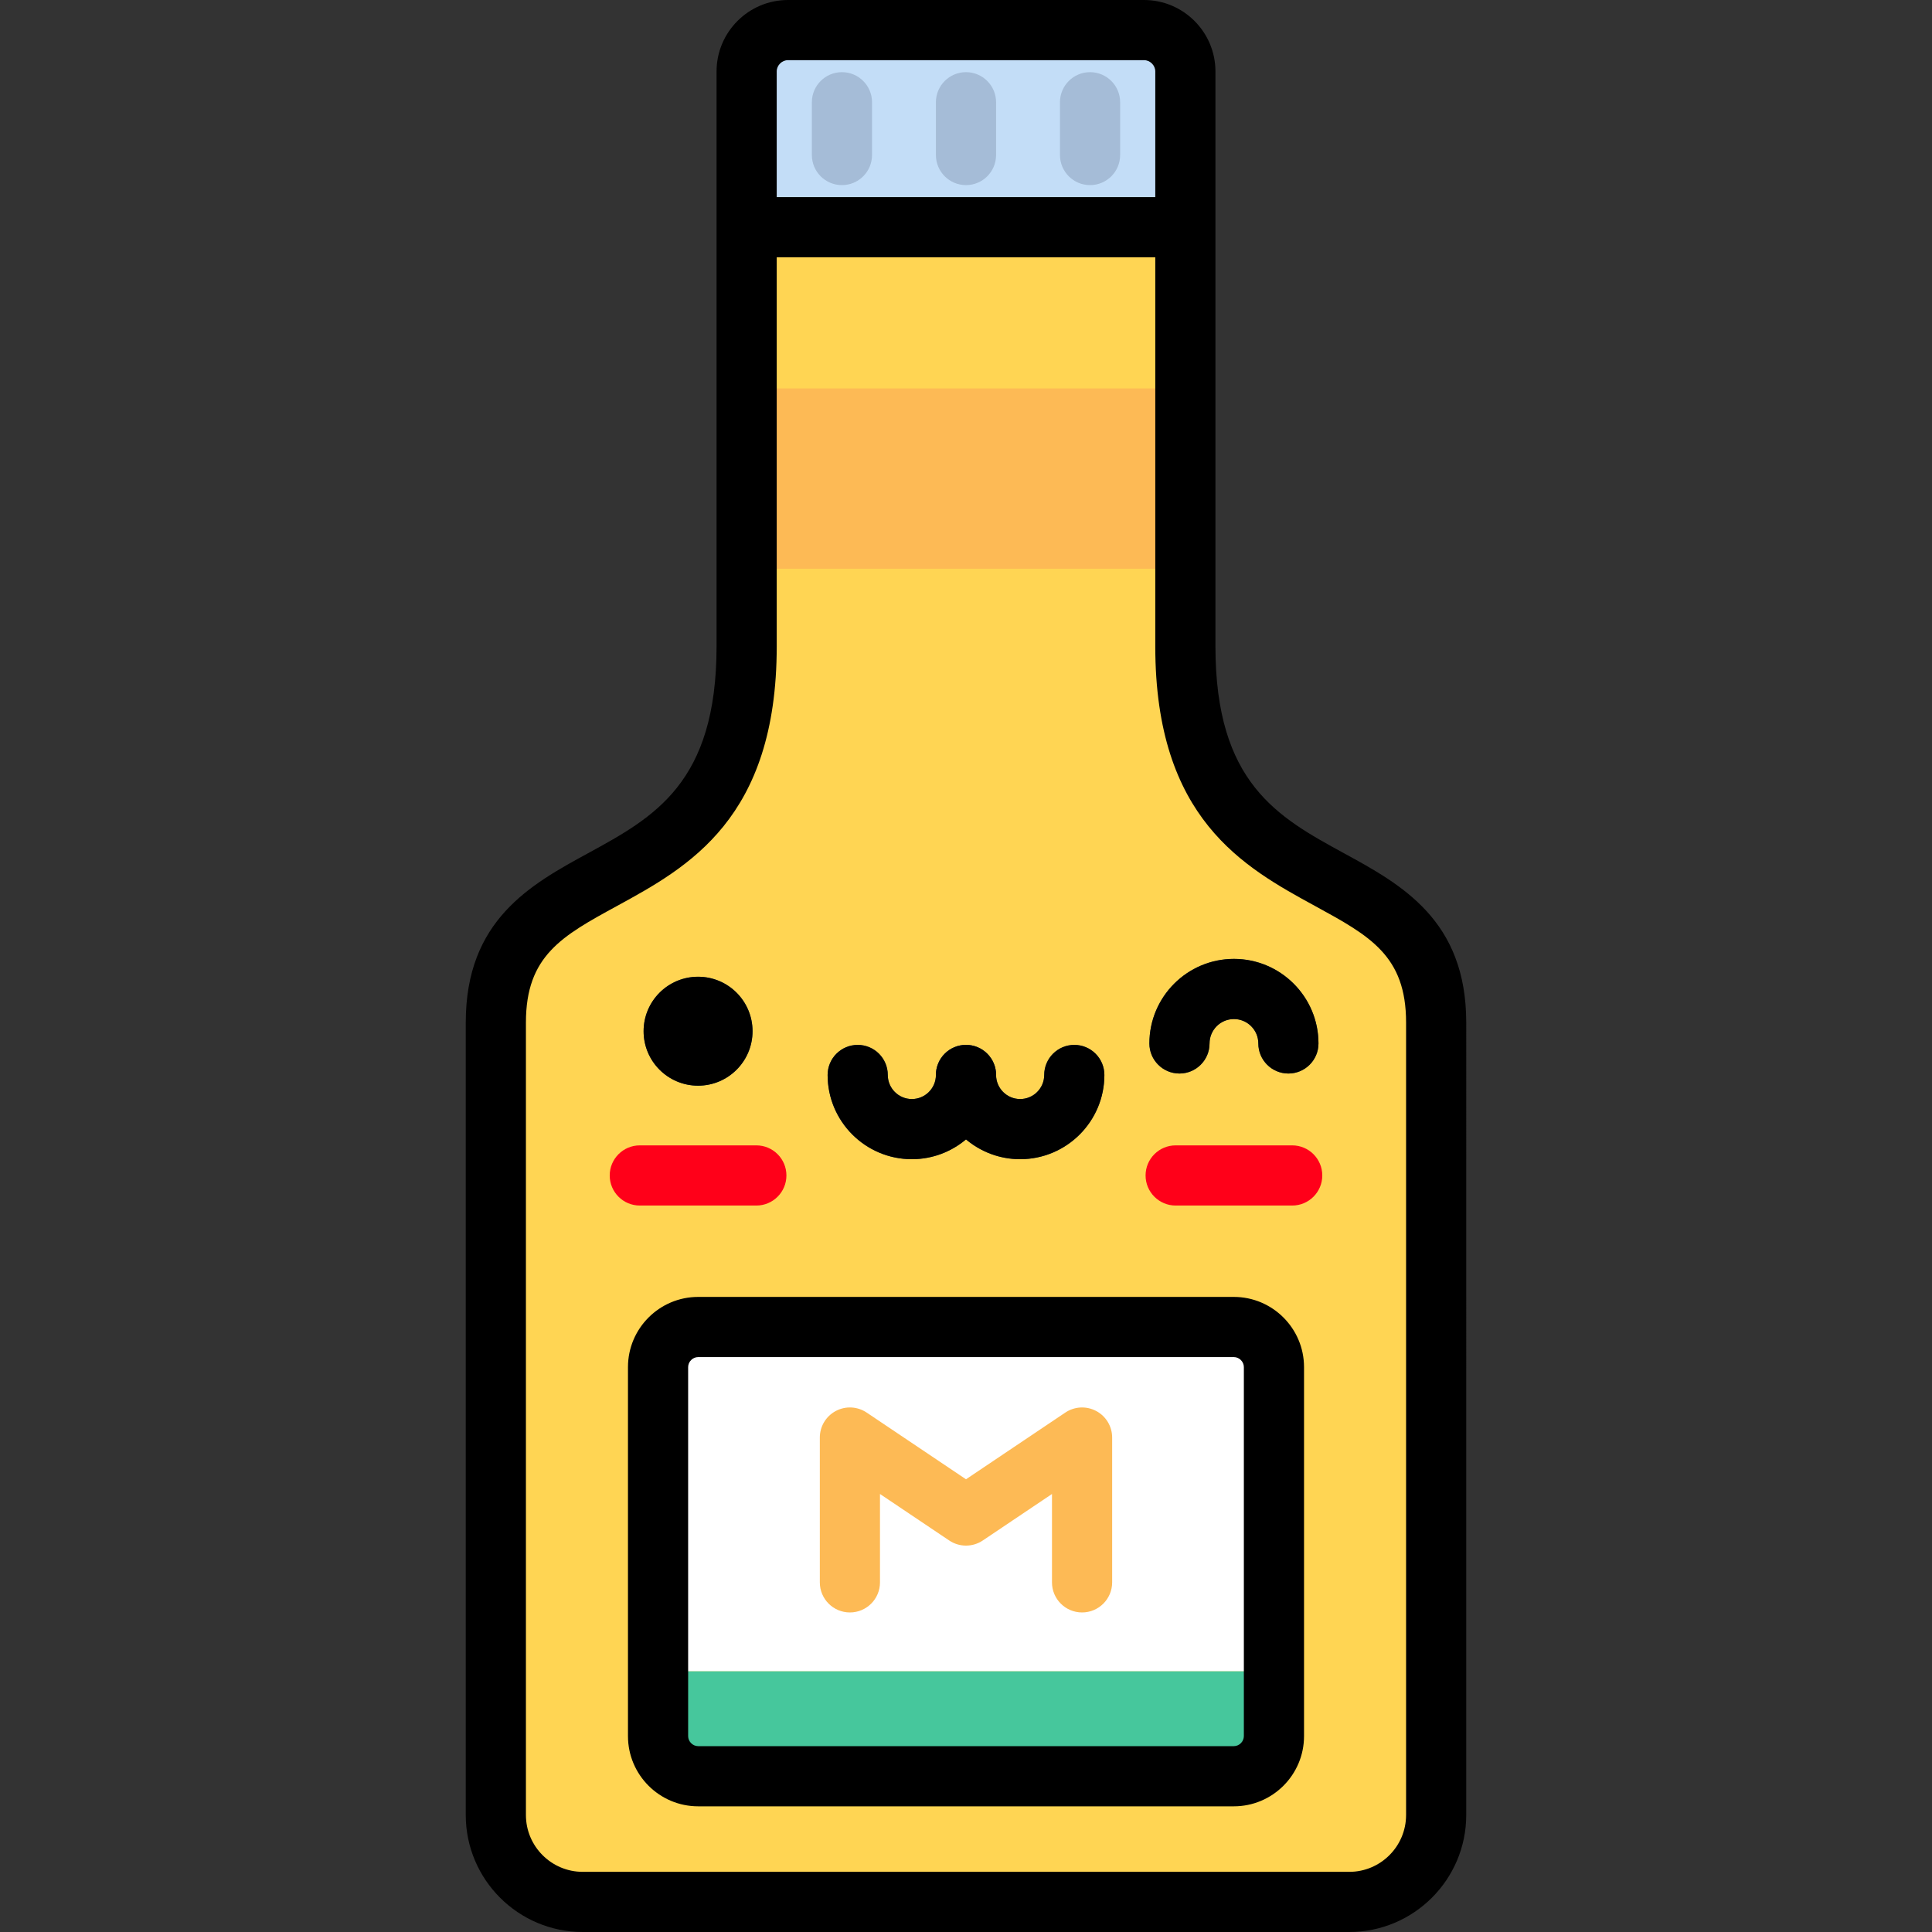 <?xml version="1.0" encoding="iso-8859-1"?>
<!-- Generator: Adobe Illustrator 19.0.0, SVG Export Plug-In . SVG Version: 6.00 Build 0)  -->
<svg version="1.1" id="Layer_1" xmlns="http://www.w3.org/2000/svg" xmlns:xlink="http://www.w3.org/1999/xlink" x="0px" y="0px"
	 viewBox="0 0 511.999 511.999" style="enable-background:new 0 0 511.999 511.999;" xml:space="preserve">
<rect x="0" y="0" width="511.999" height="511.999" fill="#333333" stroke="none"/>
<path style="fill:#FFD553;" d="M314.131,171.276V60.207H197.867v111.069c0,74.493-66.464,49.837-66.464,99.696v210.026
	c0,12.718,10.31,23.029,23.03,23.029h203.132c12.72,0,23.03-10.311,23.03-23.029V270.973
	C380.596,221.114,314.131,245.769,314.131,171.276z"/>
<path style="fill:#C3DDF7;" d="M314.131,60.207V18.93c0-6.027-4.932-10.958-10.959-10.958h-94.347
	c-6.027,0-10.959,4.931-10.959,10.958v41.277H314.131z"/>
<g style="opacity:0.2;">
	<path style="fill:#2F3953;" d="M255.999,49.056c-4.404,0-7.972-3.569-7.972-7.972V27.095c0-4.403,3.568-7.972,7.972-7.972
		c4.404,0,7.972,3.569,7.972,7.972v13.989C263.972,45.486,260.403,49.056,255.999,49.056z"/>
	<path style="fill:#2F3953;" d="M223.124,49.056c-4.404,0-7.972-3.569-7.972-7.972V27.095c0-4.403,3.568-7.972,7.972-7.972
		c4.404,0,7.972,3.569,7.972,7.972v13.989C231.096,45.486,227.528,49.056,223.124,49.056z"/>
	<path style="fill:#2F3953;" d="M288.875,49.056c-4.404,0-7.972-3.569-7.972-7.972V27.095c0-4.403,3.568-7.972,7.972-7.972
		s7.972,3.569,7.972,7.972v13.989C296.847,45.486,293.278,49.056,288.875,49.056z"/>
</g>
<path style="fill:#FFFFFF;" d="M337.606,442.919v-80.623c0-5.846-4.783-10.63-10.63-10.63H185.021c-5.846,0-10.63,4.783-10.63,10.63
	v80.623L337.606,442.919L337.606,442.919z"/>
<path style="fill:#FDBA55;" d="M286.757,427.314c-4.404,0-7.972-3.569-7.972-7.972v-23.419l-18.341,12.322
	c-2.688,1.806-6.202,1.806-8.891,0l-18.347-12.323v23.421c0,4.403-3.568,7.972-7.972,7.972c-4.404,0-7.972-3.569-7.972-7.972
	v-38.379c0-2.945,1.623-5.65,4.223-7.036c2.599-1.386,5.75-1.225,8.194,0.418l26.319,17.677l26.314-17.677
	c2.444-1.641,5.593-1.804,8.195-0.418c2.599,1.385,4.223,4.09,4.223,7.036v38.379C294.73,423.745,291.161,427.314,286.757,427.314z"
	/>
<path style="fill:#46C79C;" d="M337.606,442.919v17.17c0,5.846-4.783,10.63-10.63,10.63H185.021c-5.846,0-10.63-4.783-10.63-10.63
	v-17.17L337.606,442.919L337.606,442.919z"/>
<circle style="fill:#3F4963;" cx="184.998" cy="273.277" r="14.435"/>
<path style="fill:#FF0019;" d="M200.436,319.48h-30.883c-4.404,0-7.972-3.569-7.972-7.972s3.568-7.972,7.972-7.972h30.884
	c4.404,0,7.972,3.569,7.972,7.972C208.408,315.911,204.84,319.48,200.436,319.48z"/>
<g>
	<path style="fill:#3F4963;" d="M241.649,307.2c-12.308,0-22.322-10.013-22.322-22.321c0-4.403,3.568-7.972,7.972-7.972
		s7.972,3.569,7.972,7.972c0,3.516,2.86,6.377,6.378,6.377c3.517,0,6.378-2.86,6.378-6.377c0-4.403,3.568-7.972,7.972-7.972
		c4.404,0,7.972,3.569,7.972,7.972C263.972,297.187,253.957,307.2,241.649,307.2z"/>
	<path style="fill:#3F4963;" d="M270.349,307.2c-12.308,0-22.322-10.013-22.322-22.321c0-4.403,3.568-7.972,7.972-7.972
		c4.404,0,7.972,3.569,7.972,7.972c0,3.516,2.86,6.377,6.378,6.377s6.378-2.86,6.378-6.377c0-4.403,3.568-7.972,7.972-7.972
		s7.972,3.569,7.972,7.972C292.672,297.187,282.658,307.2,270.349,307.2z"/>
</g>
<path style="fill:#FF0019;" d="M342.446,319.48h-30.884c-4.404,0-7.972-3.569-7.972-7.972s3.568-7.972,7.972-7.972h30.884
	c4.404,0,7.972,3.569,7.972,7.972S346.85,319.48,342.446,319.48z"/>
<path style="fill:#3F4963;" d="M341.439,284.496c-4.404,0-7.972-3.569-7.972-7.972c0-3.564-2.9-6.463-6.463-6.463
	c-3.564,0-6.463,2.9-6.463,6.463c0,4.403-3.569,7.972-7.972,7.972c-4.404,0-7.972-3.569-7.972-7.972
	c0-12.356,10.051-22.407,22.407-22.407c12.356,0,22.407,10.052,22.407,22.407C349.412,280.927,345.842,284.496,341.439,284.496z"/>
<rect x="197.87" y="102.937" style="fill:#FDBA55;" width="116.267" height="47.783"/>
<path d="M184.995,287.718c7.972,0,14.435-6.463,14.435-14.436c0-7.972-6.463-14.435-14.435-14.435s-14.435,6.463-14.435,14.435
	C170.559,281.255,177.022,287.718,184.995,287.718z M241.649,307.2c5.463,0,10.466-1.978,14.35-5.248
	c3.884,3.27,8.887,5.248,14.35,5.248c12.308,0,22.322-10.013,22.322-22.321c0-4.403-3.568-7.972-7.972-7.972
	s-7.972,3.569-7.972,7.972c0,3.516-2.86,6.377-6.378,6.377s-6.378-2.86-6.378-6.377c0-4.403-3.568-7.972-7.972-7.972
	c-4.404,0-7.972,3.569-7.972,7.972c0,3.516-2.86,6.377-6.378,6.377c-3.517,0-6.378-2.86-6.378-6.377
	c0-4.403-3.568-7.972-7.972-7.972s-7.972,3.569-7.972,7.972C219.327,297.187,229.341,307.2,241.649,307.2z M327.004,254.115
	c-12.356,0-22.407,10.052-22.407,22.407c0,4.403,3.568,7.972,7.972,7.972c4.403,0,7.972-3.569,7.972-7.972
	c0-3.564,2.899-6.463,6.463-6.463c3.564,0,6.463,2.9,6.463,6.463c0,4.403,3.568,7.972,7.972,7.972s7.972-3.569,7.972-7.972
	C349.412,264.168,339.36,254.115,327.004,254.115z M356.154,226.108c-17.511-9.56-34.05-18.59-34.05-54.832V18.93
	c0-10.438-8.492-18.93-18.931-18.93h-94.347c-10.438,0-18.931,8.492-18.931,18.93v152.346c0,36.242-16.539,45.272-34.05,54.832
	c-15.194,8.295-32.414,17.697-32.414,44.863v210.026c0,17.095,13.908,31.001,31.002,31.001h203.132
	c17.095,0,31.002-13.907,31.002-31.001V270.973C388.568,243.807,371.348,234.405,356.154,226.108z M205.839,18.93
	c0-1.618,1.368-2.986,2.987-2.986h94.347c1.618,0,2.987,1.367,2.987,2.986v33.305H205.84V18.93H205.839z M372.624,480.999
	c0,8.303-6.754,15.057-15.058,15.057H154.433c-8.303,0-15.058-6.754-15.058-15.057V270.973c0-17.706,9.591-22.942,24.11-30.868
	c18.871-10.302,42.355-23.125,42.355-68.827V68.181H306.16v103.097c0,45.703,23.484,58.525,42.355,68.827
	c14.518,7.927,24.11,13.164,24.11,30.868v210.026H372.624z M326.977,343.695H185.021c-10.257,0-18.602,8.345-18.602,18.602v97.793
	c0,10.257,8.345,18.602,18.602,18.602h141.957c10.258,0,18.602-8.345,18.602-18.602v-97.793
	C345.579,352.04,337.234,343.695,326.977,343.695z M329.634,460.089c0,1.44-1.217,2.657-2.657,2.657H185.021
	c-1.44,0-2.657-1.217-2.657-2.657v-97.793c0-1.44,1.217-2.657,2.657-2.657h141.957c1.44,0,2.657,1.217,2.657,2.657v97.793H329.634z"
	/>
<g>
</g>
<g>
</g>
<g>
</g>
<g>
</g>
<g>
</g>
<g>
</g>
<g>
</g>
<g>
</g>
<g>
</g>
<g>
</g>
<g>
</g>
<g>
</g>
<g>
</g>
<g>
</g>
<g>
</g>
</svg>
